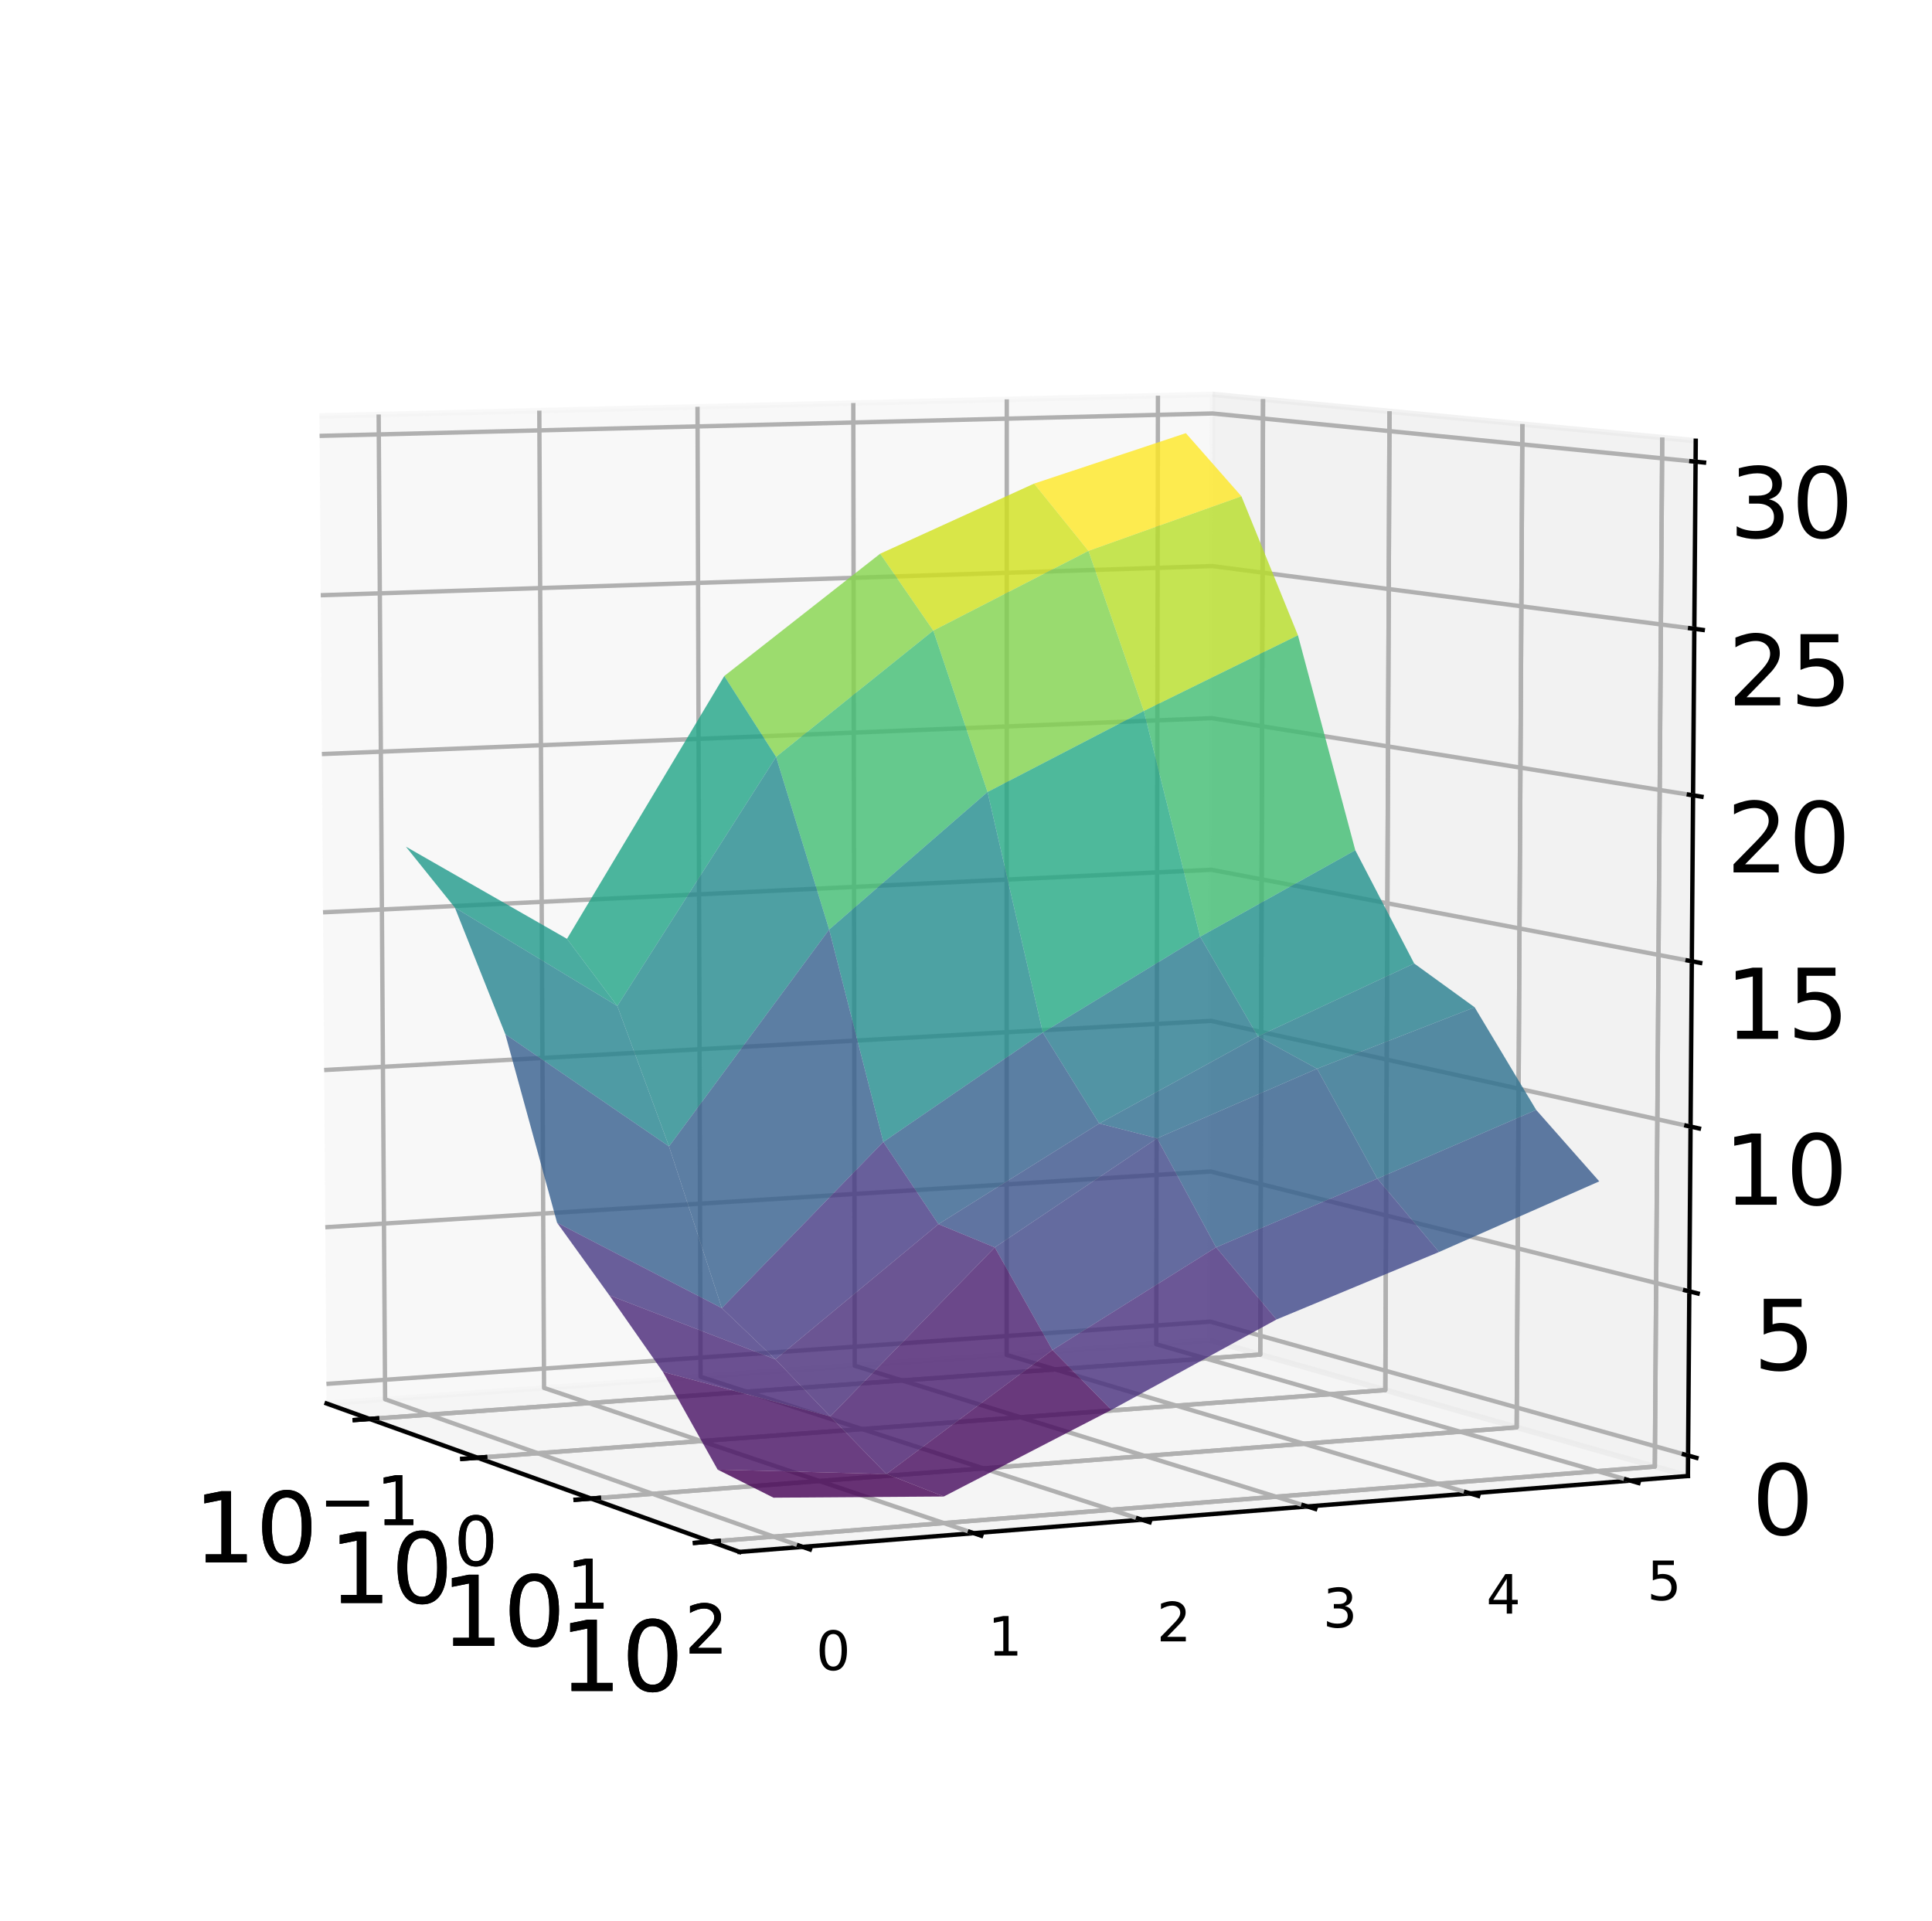 <?xml version="1.0" encoding="utf-8" standalone="no"?>
<!DOCTYPE svg PUBLIC "-//W3C//DTD SVG 1.1//EN"
  "http://www.w3.org/Graphics/SVG/1.1/DTD/svg11.dtd">
<!-- Created with matplotlib (http://matplotlib.org/) -->
<svg height="354pt" version="1.1" viewBox="0 0 356 354" width="356pt" xmlns="http://www.w3.org/2000/svg" xmlns:xlink="http://www.w3.org/1999/xlink">
 <defs>
  <style type="text/css">
*{stroke-linecap:butt;stroke-linejoin:round;}
  </style>
 </defs>
 <g id="figure_1">
  <g id="patch_1">
   <path d="M 0 354.04 
L 356.2 354.04 
L 356.2 0 
L 0 0 
z
" style="fill:#ffffff;"/>
  </g>
  <g id="patch_2">
   <path d="M 10.7 343.34 
L 345.5 343.34 
L 345.5 10.7 
L 10.7 10.7 
z
" style="fill:#ffffff;"/>
  </g>
  <g id="pane3d_1">
   <g id="patch_3">
    <path d="M 60.174 258.631 
L 223.006 247.007 
L 223.419 72.672 
L 58.865 76.647 
" style="fill:#f2f2f2;opacity:0.5;stroke:#f2f2f2;stroke-linejoin:miter;"/>
   </g>
  </g>
  <g id="pane3d_2">
   <g id="patch_4">
    <path d="M 223.006 247.007 
L 311.024 271.998 
L 312.465 81.222 
L 223.419 72.672 
" style="fill:#e6e6e6;opacity:0.5;stroke:#e6e6e6;stroke-linejoin:miter;"/>
   </g>
  </g>
  <g id="pane3d_3">
   <g id="patch_5">
    <path d="M 60.174 258.631 
L 136.268 285.991 
L 311.024 271.998 
L 223.006 247.007 
" style="fill:#ececec;opacity:0.5;stroke:#ececec;stroke-linejoin:miter;"/>
   </g>
  </g>
  <g id="axis3d_1">
   <g id="line2d_1">
    <path d="M 60.174 258.631 
L 136.268 285.991 
" style="fill:none;stroke:#000000;stroke-linecap:square;stroke-width:0.8;"/>
   </g>
   <g id="Line3DCollection_1">
    <path d="M 68.112 261.485 
L 232.221 249.623 
L 232.734 73.567 
" style="fill:none;stroke:#b0b0b0;stroke-width:0.8;"/>
    <path d="M 68.112 261.485 
L 232.221 249.623 
L 232.734 73.567 
" style="fill:none;stroke:#b0b0b0;stroke-width:0.8;"/>
    <path d="M 87.989 268.632 
L 255.265 256.166 
L 256.035 75.804 
" style="fill:none;stroke:#b0b0b0;stroke-width:0.8;"/>
    <path d="M 87.989 268.632 
L 255.265 256.166 
L 256.035 75.804 
" style="fill:none;stroke:#b0b0b0;stroke-width:0.8;"/>
    <path d="M 108.916 276.157 
L 279.471 263.039 
L 280.523 78.155 
" style="fill:none;stroke:#b0b0b0;stroke-width:0.8;"/>
    <path d="M 108.916 276.157 
L 279.471 263.039 
L 280.523 78.155 
" style="fill:none;stroke:#b0b0b0;stroke-width:0.8;"/>
    <path d="M 130.978 284.089 
L 304.929 270.268 
L 306.292 80.629 
" style="fill:none;stroke:#b0b0b0;stroke-width:0.8;"/>
    <path d="M 130.978 284.089 
L 304.929 270.268 
L 306.292 80.629 
" style="fill:none;stroke:#b0b0b0;stroke-width:0.8;"/>
   </g>
   <g id="xtick_1">
    <g id="line2d_2">
     <path d="M 69.483 261.386 
L 65.367 261.683 
" style="fill:none;stroke:#000000;stroke-linecap:square;stroke-width:0.8;"/>
    </g>
    <g id="text_1">
     <!-- $10^{-1}$ -->
     <defs>
      <path d="M 12.406 8.297 
L 28.516 8.297 
L 28.516 63.922 
L 10.984 60.406 
L 10.984 69.391 
L 28.422 72.906 
L 38.281 72.906 
L 38.281 8.297 
L 54.391 8.297 
L 54.391 0 
L 12.406 0 
z
" id="DejaVuSans-31"/>
      <path d="M 31.781 66.406 
Q 24.172 66.406 20.328 58.906 
Q 16.5 51.422 16.5 36.375 
Q 16.5 21.391 20.328 13.891 
Q 24.172 6.391 31.781 6.391 
Q 39.453 6.391 43.281 13.891 
Q 47.125 21.391 47.125 36.375 
Q 47.125 51.422 43.281 58.906 
Q 39.453 66.406 31.781 66.406 
z
M 31.781 74.219 
Q 44.047 74.219 50.516 64.516 
Q 56.984 54.828 56.984 36.375 
Q 56.984 17.969 50.516 8.266 
Q 44.047 -1.422 31.781 -1.422 
Q 19.531 -1.422 13.062 8.266 
Q 6.594 17.969 6.594 36.375 
Q 6.594 54.828 13.062 64.516 
Q 19.531 74.219 31.781 74.219 
z
" id="DejaVuSans-30"/>
      <path d="M 10.594 35.5 
L 73.188 35.5 
L 73.188 27.203 
L 10.594 27.203 
z
" id="DejaVuSans-2212"/>
     </defs>
     <g transform="translate(35.675 288.046)scale(0.18 -0.18)">
      <use transform="translate(0 0.684)" xlink:href="#DejaVuSans-31"/>
      <use transform="translate(63.623 0.684)" xlink:href="#DejaVuSans-30"/>
      <use transform="translate(128.203 38.966)scale(0.7)" xlink:href="#DejaVuSans-2212"/>
      <use transform="translate(186.855 38.966)scale(0.7)" xlink:href="#DejaVuSans-31"/>
     </g>
    </g>
   </g>
   <g id="xtick_2">
    <g id="line2d_3">
     <path d="M 69.483 261.386 
L 65.367 261.683 
" style="fill:none;stroke:#000000;stroke-linecap:square;stroke-width:0.8;"/>
    </g>
    <g id="text_2">
     <!-- $10^{-1}$ -->
     <g transform="translate(35.675 288.046)scale(0.18 -0.18)">
      <use transform="translate(0 0.684)" xlink:href="#DejaVuSans-31"/>
      <use transform="translate(63.623 0.684)" xlink:href="#DejaVuSans-30"/>
      <use transform="translate(128.203 38.966)scale(0.7)" xlink:href="#DejaVuSans-2212"/>
      <use transform="translate(186.855 38.966)scale(0.7)" xlink:href="#DejaVuSans-31"/>
     </g>
    </g>
   </g>
   <g id="xtick_3">
    <g id="line2d_4">
     <path d="M 89.388 268.528 
L 85.188 268.841 
" style="fill:none;stroke:#000000;stroke-linecap:square;stroke-width:0.8;"/>
    </g>
    <g id="text_3">
     <!-- $10^{0}$ -->
     <g transform="translate(60.618 295.541)scale(0.18 -0.18)">
      <use transform="translate(0 0.766)" xlink:href="#DejaVuSans-31"/>
      <use transform="translate(63.623 0.766)" xlink:href="#DejaVuSans-30"/>
      <use transform="translate(128.203 39.047)scale(0.7)" xlink:href="#DejaVuSans-30"/>
     </g>
    </g>
   </g>
   <g id="xtick_4">
    <g id="line2d_5">
     <path d="M 89.388 268.528 
L 85.188 268.841 
" style="fill:none;stroke:#000000;stroke-linecap:square;stroke-width:0.8;"/>
    </g>
    <g id="text_4">
     <!-- $10^{0}$ -->
     <g transform="translate(60.618 295.541)scale(0.18 -0.18)">
      <use transform="translate(0 0.766)" xlink:href="#DejaVuSans-31"/>
      <use transform="translate(63.623 0.766)" xlink:href="#DejaVuSans-30"/>
      <use transform="translate(128.203 39.047)scale(0.7)" xlink:href="#DejaVuSans-30"/>
     </g>
    </g>
   </g>
   <g id="xtick_5">
    <g id="line2d_6">
     <path d="M 110.344 276.047 
L 106.057 276.376 
" style="fill:none;stroke:#000000;stroke-linecap:square;stroke-width:0.8;"/>
    </g>
    <g id="text_5">
     <!-- $10^{1}$ -->
     <g transform="translate(81.289 303.434)scale(0.18 -0.18)">
      <use transform="translate(0 0.684)" xlink:href="#DejaVuSans-31"/>
      <use transform="translate(63.623 0.684)" xlink:href="#DejaVuSans-30"/>
      <use transform="translate(128.203 38.966)scale(0.7)" xlink:href="#DejaVuSans-31"/>
     </g>
    </g>
   </g>
   <g id="xtick_6">
    <g id="line2d_7">
     <path d="M 110.344 276.047 
L 106.057 276.376 
" style="fill:none;stroke:#000000;stroke-linecap:square;stroke-width:0.8;"/>
    </g>
    <g id="text_6">
     <!-- $10^{1}$ -->
     <g transform="translate(81.289 303.434)scale(0.18 -0.18)">
      <use transform="translate(0 0.684)" xlink:href="#DejaVuSans-31"/>
      <use transform="translate(63.623 0.684)" xlink:href="#DejaVuSans-30"/>
      <use transform="translate(128.203 38.966)scale(0.7)" xlink:href="#DejaVuSans-31"/>
     </g>
    </g>
   </g>
   <g id="xtick_7">
    <g id="line2d_8">
     <path d="M 132.436 283.973 
L 128.058 284.321 
" style="fill:none;stroke:#000000;stroke-linecap:square;stroke-width:0.8;"/>
    </g>
    <g id="text_7">
     <!-- $10^{2}$ -->
     <defs>
      <path d="M 19.188 8.297 
L 53.609 8.297 
L 53.609 0 
L 7.328 0 
L 7.328 8.297 
Q 12.938 14.109 22.625 23.891 
Q 32.328 33.688 34.812 36.531 
Q 39.547 41.844 41.422 45.531 
Q 43.312 49.219 43.312 52.781 
Q 43.312 58.594 39.234 62.25 
Q 35.156 65.922 28.609 65.922 
Q 23.969 65.922 18.812 64.312 
Q 13.672 62.703 7.812 59.422 
L 7.812 69.391 
Q 13.766 71.781 18.938 73 
Q 24.125 74.219 28.422 74.219 
Q 39.75 74.219 46.484 68.547 
Q 53.219 62.891 53.219 53.422 
Q 53.219 48.922 51.531 44.891 
Q 49.859 40.875 45.406 35.406 
Q 44.188 33.984 37.641 27.219 
Q 31.109 20.453 19.188 8.297 
z
" id="DejaVuSans-32"/>
     </defs>
     <g transform="translate(103.084 311.755)scale(0.18 -0.18)">
      <use transform="translate(0 0.766)" xlink:href="#DejaVuSans-31"/>
      <use transform="translate(63.623 0.766)" xlink:href="#DejaVuSans-30"/>
      <use transform="translate(128.203 39.047)scale(0.7)" xlink:href="#DejaVuSans-32"/>
     </g>
    </g>
   </g>
   <g id="xtick_8">
    <g id="line2d_9">
     <path d="M 132.436 283.973 
L 128.058 284.321 
" style="fill:none;stroke:#000000;stroke-linecap:square;stroke-width:0.8;"/>
    </g>
    <g id="text_8">
     <!-- $10^{2}$ -->
     <g transform="translate(103.084 311.755)scale(0.18 -0.18)">
      <use transform="translate(0 0.766)" xlink:href="#DejaVuSans-31"/>
      <use transform="translate(63.623 0.766)" xlink:href="#DejaVuSans-30"/>
      <use transform="translate(128.203 39.047)scale(0.7)" xlink:href="#DejaVuSans-32"/>
     </g>
    </g>
   </g>
  </g>
  <g id="axis3d_2">
   <g id="line2d_10">
    <path d="M 311.024 271.998 
L 136.268 285.991 
" style="fill:none;stroke:#000000;stroke-linecap:square;stroke-width:0.8;"/>
   </g>
   <g id="Line3DCollection_2">
    <path d="M 69.773 76.383 
L 70.963 257.861 
L 147.892 285.06 
" style="fill:none;stroke:#b0b0b0;stroke-width:0.8;"/>
    <path d="M 99.376 75.668 
L 100.248 255.77 
L 179.412 282.537 
" style="fill:none;stroke:#b0b0b0;stroke-width:0.8;"/>
    <path d="M 128.527 74.964 
L 129.089 253.711 
L 210.409 280.055 
" style="fill:none;stroke:#b0b0b0;stroke-width:0.8;"/>
    <path d="M 157.236 74.271 
L 157.498 251.683 
L 240.895 277.614 
" style="fill:none;stroke:#b0b0b0;stroke-width:0.8;"/>
    <path d="M 185.513 73.588 
L 185.483 249.685 
L 270.884 275.212 
" style="fill:none;stroke:#b0b0b0;stroke-width:0.8;"/>
    <path d="M 213.367 72.915 
L 213.055 247.717 
L 300.387 272.85 
" style="fill:none;stroke:#b0b0b0;stroke-width:0.8;"/>
   </g>
   <g id="xtick_9">
    <g id="line2d_11">
     <path d="M 147.216 284.821 
L 149.247 285.539 
" style="fill:none;stroke:#000000;stroke-linecap:square;stroke-width:0.8;"/>
    </g>
    <g id="text_9">
     <!-- 0 -->
     <g transform="translate(150.365 307.762)scale(0.1 -0.1)">
      <use xlink:href="#DejaVuSans-30"/>
     </g>
    </g>
   </g>
   <g id="xtick_10">
    <g id="line2d_12">
     <path d="M 178.717 282.302 
L 180.806 283.008 
" style="fill:none;stroke:#000000;stroke-linecap:square;stroke-width:0.8;"/>
    </g>
    <g id="text_10">
     <!-- 1 -->
     <g transform="translate(182.02 305.096)scale(0.1 -0.1)">
      <use xlink:href="#DejaVuSans-31"/>
     </g>
    </g>
   </g>
   <g id="xtick_11">
    <g id="line2d_13">
     <path d="M 209.696 279.824 
L 211.839 280.518 
" style="fill:none;stroke:#000000;stroke-linecap:square;stroke-width:0.8;"/>
    </g>
    <g id="text_11">
     <!-- 2 -->
     <g transform="translate(213.146 302.475)scale(0.1 -0.1)">
      <use xlink:href="#DejaVuSans-32"/>
     </g>
    </g>
   </g>
   <g id="xtick_12">
    <g id="line2d_14">
     <path d="M 240.164 277.386 
L 242.361 278.069 
" style="fill:none;stroke:#000000;stroke-linecap:square;stroke-width:0.8;"/>
    </g>
    <g id="text_12">
     <!-- 3 -->
     <defs>
      <path d="M 40.578 39.312 
Q 47.656 37.797 51.625 33 
Q 55.609 28.219 55.609 21.188 
Q 55.609 10.406 48.188 4.484 
Q 40.766 -1.422 27.094 -1.422 
Q 22.516 -1.422 17.656 -0.516 
Q 12.797 0.391 7.625 2.203 
L 7.625 11.719 
Q 11.719 9.328 16.594 8.109 
Q 21.484 6.891 26.812 6.891 
Q 36.078 6.891 40.938 10.547 
Q 45.797 14.203 45.797 21.188 
Q 45.797 27.641 41.281 31.266 
Q 36.766 34.906 28.719 34.906 
L 20.219 34.906 
L 20.219 43.016 
L 29.109 43.016 
Q 36.375 43.016 40.234 45.922 
Q 44.094 48.828 44.094 54.297 
Q 44.094 59.906 40.109 62.906 
Q 36.141 65.922 28.719 65.922 
Q 24.656 65.922 20.016 65.031 
Q 15.375 64.156 9.812 62.312 
L 9.812 71.094 
Q 15.438 72.656 20.344 73.438 
Q 25.25 74.219 29.594 74.219 
Q 40.828 74.219 47.359 69.109 
Q 53.906 64.016 53.906 55.328 
Q 53.906 49.266 50.438 45.094 
Q 46.969 40.922 40.578 39.312 
z
" id="DejaVuSans-33"/>
     </defs>
     <g transform="translate(243.756 299.898)scale(0.1 -0.1)">
      <use xlink:href="#DejaVuSans-33"/>
     </g>
    </g>
   </g>
   <g id="xtick_13">
    <g id="line2d_15">
     <path d="M 270.136 274.989 
L 272.384 275.661 
" style="fill:none;stroke:#000000;stroke-linecap:square;stroke-width:0.8;"/>
    </g>
    <g id="text_13">
     <!-- 4 -->
     <defs>
      <path d="M 37.797 64.312 
L 12.891 25.391 
L 37.797 25.391 
z
M 35.203 72.906 
L 47.609 72.906 
L 47.609 25.391 
L 58.016 25.391 
L 58.016 17.188 
L 47.609 17.188 
L 47.609 0 
L 37.797 0 
L 37.797 17.188 
L 4.891 17.188 
L 4.891 26.703 
z
" id="DejaVuSans-34"/>
     </defs>
     <g transform="translate(273.864 297.362)scale(0.1 -0.1)">
      <use xlink:href="#DejaVuSans-34"/>
     </g>
    </g>
   </g>
   <g id="xtick_14">
    <g id="line2d_16">
     <path d="M 299.622 272.63 
L 301.919 273.291 
" style="fill:none;stroke:#000000;stroke-linecap:square;stroke-width:0.8;"/>
    </g>
    <g id="text_14">
     <!-- 5 -->
     <defs>
      <path d="M 10.797 72.906 
L 49.516 72.906 
L 49.516 64.594 
L 19.828 64.594 
L 19.828 46.734 
Q 21.969 47.469 24.109 47.828 
Q 26.266 48.188 28.422 48.188 
Q 40.625 48.188 47.75 41.5 
Q 54.891 34.812 54.891 23.391 
Q 54.891 11.625 47.562 5.094 
Q 40.234 -1.422 26.906 -1.422 
Q 22.312 -1.422 17.547 -0.641 
Q 12.797 0.141 7.719 1.703 
L 7.719 11.625 
Q 12.109 9.234 16.797 8.062 
Q 21.484 6.891 26.703 6.891 
Q 35.156 6.891 40.078 11.328 
Q 45.016 15.766 45.016 23.391 
Q 45.016 31 40.078 35.438 
Q 35.156 39.891 26.703 39.891 
Q 22.75 39.891 18.812 39.016 
Q 14.891 38.141 10.797 36.281 
z
" id="DejaVuSans-35"/>
     </defs>
     <g transform="translate(303.482 294.868)scale(0.1 -0.1)">
      <use xlink:href="#DejaVuSans-35"/>
     </g>
    </g>
   </g>
  </g>
  <g id="axis3d_3">
   <g id="line2d_17">
    <path d="M 311.024 271.998 
L 312.465 81.222 
" style="fill:none;stroke:#000000;stroke-linecap:square;stroke-width:0.8;"/>
   </g>
   <g id="Line3DCollection_3">
    <path d="M 311.053 268.224 
L 223.014 243.555 
L 60.149 255.029 
" style="fill:none;stroke:#b0b0b0;stroke-width:0.8;"/>
    <path d="M 311.281 237.972 
L 223.079 215.888 
L 59.941 226.159 
" style="fill:none;stroke:#b0b0b0;stroke-width:0.8;"/>
    <path d="M 311.51 207.611 
L 223.145 188.131 
L 59.732 197.19 
" style="fill:none;stroke:#b0b0b0;stroke-width:0.8;"/>
    <path d="M 311.74 177.142 
L 223.211 160.283 
L 59.523 168.123 
" style="fill:none;stroke:#b0b0b0;stroke-width:0.8;"/>
    <path d="M 311.971 146.564 
L 223.277 132.345 
L 59.313 138.956 
" style="fill:none;stroke:#b0b0b0;stroke-width:0.8;"/>
    <path d="M 312.203 115.877 
L 223.344 104.315 
L 59.103 109.691 
" style="fill:none;stroke:#b0b0b0;stroke-width:0.8;"/>
    <path d="M 312.435 85.079 
L 223.411 76.194 
L 58.892 80.325 
" style="fill:none;stroke:#b0b0b0;stroke-width:0.8;"/>
   </g>
   <g id="xtick_15">
    <g id="line2d_18">
     <path d="M 310.282 268.008 
L 312.597 268.657 
" style="fill:none;stroke:#000000;stroke-linecap:square;stroke-width:0.8;"/>
    </g>
    <g id="text_15">
     <!-- 0 -->
     <g transform="translate(322.79 282.82)scale(0.18 -0.18)">
      <use xlink:href="#DejaVuSans-30"/>
     </g>
    </g>
   </g>
   <g id="xtick_16">
    <g id="line2d_19">
     <path d="M 310.509 237.778 
L 312.829 238.359 
" style="fill:none;stroke:#000000;stroke-linecap:square;stroke-width:0.8;"/>
    </g>
    <g id="text_16">
     <!-- 5 -->
     <g transform="translate(323.051 252.471)scale(0.18 -0.18)">
      <use xlink:href="#DejaVuSans-35"/>
     </g>
    </g>
   </g>
   <g id="xtick_17">
    <g id="line2d_20">
     <path d="M 310.737 207.44 
L 313.061 207.953 
" style="fill:none;stroke:#000000;stroke-linecap:square;stroke-width:0.8;"/>
    </g>
    <g id="text_17">
     <!-- 10 -->
     <g transform="translate(317.586 222.014)scale(0.18 -0.18)">
      <use xlink:href="#DejaVuSans-31"/>
      <use x="63.623" xlink:href="#DejaVuSans-30"/>
     </g>
    </g>
   </g>
   <g id="xtick_18">
    <g id="line2d_21">
     <path d="M 310.965 176.994 
L 313.294 177.438 
" style="fill:none;stroke:#000000;stroke-linecap:square;stroke-width:0.8;"/>
    </g>
    <g id="text_18">
     <!-- 15 -->
     <g transform="translate(317.848 191.447)scale(0.18 -0.18)">
      <use xlink:href="#DejaVuSans-31"/>
      <use x="63.623" xlink:href="#DejaVuSans-35"/>
     </g>
    </g>
   </g>
   <g id="xtick_19">
    <g id="line2d_22">
     <path d="M 311.195 146.44 
L 313.528 146.814 
" style="fill:none;stroke:#000000;stroke-linecap:square;stroke-width:0.8;"/>
    </g>
    <g id="text_19">
     <!-- 20 -->
     <g transform="translate(318.111 160.771)scale(0.18 -0.18)">
      <use xlink:href="#DejaVuSans-32"/>
      <use x="63.623" xlink:href="#DejaVuSans-30"/>
     </g>
    </g>
   </g>
   <g id="xtick_20">
    <g id="line2d_23">
     <path d="M 311.425 115.775 
L 313.763 116.08 
" style="fill:none;stroke:#000000;stroke-linecap:square;stroke-width:0.8;"/>
    </g>
    <g id="text_20">
     <!-- 25 -->
     <g transform="translate(318.375 129.985)scale(0.18 -0.18)">
      <use xlink:href="#DejaVuSans-32"/>
      <use x="63.623" xlink:href="#DejaVuSans-35"/>
     </g>
    </g>
   </g>
   <g id="xtick_21">
    <g id="line2d_24">
     <path d="M 311.656 85.001 
L 313.999 85.235 
" style="fill:none;stroke:#000000;stroke-linecap:square;stroke-width:0.8;"/>
    </g>
    <g id="text_21">
     <!-- 30 -->
     <g transform="translate(318.64 99.087)scale(0.18 -0.18)">
      <use xlink:href="#DejaVuSans-33"/>
      <use x="63.623" xlink:href="#DejaVuSans-30"/>
     </g>
    </g>
   </g>
  </g>
  <g id="axes_1">
   <g id="Poly3DCollection_1">
    <path clip-path="url(#p1965211bd4)" d="M 190.545 89.122 
L 218.511 79.825 
L 228.753 91.458 
L 200.563 101.522 
L 190.545 89.122 
z
" style="fill:#fde725;fill-opacity:0.8;"/>
    <path clip-path="url(#p1965211bd4)" d="M 162.185 102.037 
L 190.545 89.122 
L 200.563 101.522 
L 171.973 116.209 
L 162.185 102.037 
z
" style="fill:#d0e11c;fill-opacity:0.8;"/>
    <path clip-path="url(#p1965211bd4)" d="M 200.563 101.522 
L 228.753 91.458 
L 239.166 117.069 
L 210.767 131.021 
L 200.563 101.522 
z
" style="fill:#b8de29;fill-opacity:0.8;"/>
    <path clip-path="url(#p1965211bd4)" d="M 133.457 124.578 
L 162.185 102.037 
L 171.973 116.209 
L 143.005 139.479 
L 133.457 124.578 
z
" style="fill:#84d44b;fill-opacity:0.8;"/>
    <path clip-path="url(#p1965211bd4)" d="M 171.973 116.209 
L 200.563 101.522 
L 210.767 131.021 
L 181.97 145.953 
L 171.973 116.209 
z
" style="fill:#81d34d;fill-opacity:0.8;"/>
    <path clip-path="url(#p1965211bd4)" d="M 104.476 173.013 
L 133.457 124.578 
L 143.005 139.479 
L 113.751 185.384 
L 104.476 173.013 
z
" style="fill:#20a486;fill-opacity:0.8;"/>
    <path clip-path="url(#p1965211bd4)" d="M 210.767 131.021 
L 239.166 117.069 
L 249.733 156.683 
L 221.145 172.613 
L 210.767 131.021 
z
" style="fill:#40bd72;fill-opacity:0.8;"/>
    <path clip-path="url(#p1965211bd4)" d="M 143.005 139.479 
L 171.973 116.209 
L 181.97 145.953 
L 152.786 171.301 
L 143.005 139.479 
z
" style="fill:#40bd72;fill-opacity:0.8;"/>
    <path clip-path="url(#p1965211bd4)" d="M 74.792 156.025 
L 104.476 173.013 
L 113.751 185.384 
L 83.82 167.264 
L 74.792 156.025 
z
" style="fill:#1f998a;fill-opacity:0.8;"/>
    <path clip-path="url(#p1965211bd4)" d="M 181.97 145.953 
L 210.767 131.021 
L 221.145 172.613 
L 192.156 190.29 
L 181.97 145.953 
z
" style="fill:#23a983;fill-opacity:0.8;"/>
    <path clip-path="url(#p1965211bd4)" d="M 221.145 172.613 
L 249.733 156.683 
L 260.583 177.551 
L 231.781 190.991 
L 221.145 172.613 
z
" style="fill:#21918c;fill-opacity:0.8;"/>
    <path clip-path="url(#p1965211bd4)" d="M 113.751 185.384 
L 143.005 139.479 
L 152.786 171.301 
L 123.275 211.258 
L 113.751 185.384 
z
" style="fill:#238a8d;fill-opacity:0.8;"/>
    <path clip-path="url(#p1965211bd4)" d="M 152.786 171.301 
L 181.97 145.953 
L 192.156 190.29 
L 162.767 210.439 
L 152.786 171.301 
z
" style="fill:#228c8d;fill-opacity:0.8;"/>
    <path clip-path="url(#p1965211bd4)" d="M 192.156 190.29 
L 221.145 172.613 
L 231.781 190.991 
L 202.56 207.04 
L 192.156 190.29 
z
" style="fill:#297b8e;fill-opacity:0.8;"/>
    <path clip-path="url(#p1965211bd4)" d="M 83.82 167.264 
L 113.751 185.384 
L 123.275 211.258 
L 93.111 190.589 
L 83.82 167.264 
z
" style="fill:#25838e;fill-opacity:0.8;"/>
    <path clip-path="url(#p1965211bd4)" d="M 123.275 211.258 
L 152.786 171.301 
L 162.767 210.439 
L 133.005 241.058 
L 123.275 211.258 
z
" style="fill:#355f8d;fill-opacity:0.8;"/>
    <path clip-path="url(#p1965211bd4)" d="M 231.781 190.991 
L 260.583 177.551 
L 271.729 185.626 
L 242.69 196.941 
L 231.781 190.991 
z
" style="fill:#277f8e;fill-opacity:0.8;"/>
    <path clip-path="url(#p1965211bd4)" d="M 162.767 210.439 
L 192.156 190.29 
L 202.56 207.04 
L 172.923 225.584 
L 162.767 210.439 
z
" style="fill:#34618d;fill-opacity:0.8;"/>
    <path clip-path="url(#p1965211bd4)" d="M 202.56 207.04 
L 231.781 190.991 
L 242.69 196.941 
L 213.216 209.765 
L 202.56 207.04 
z
" style="fill:#2e6d8e;fill-opacity:0.8;"/>
    <path clip-path="url(#p1965211bd4)" d="M 93.111 190.589 
L 123.275 211.258 
L 133.005 241.058 
L 102.649 225.33 
L 93.111 190.589 
z
" style="fill:#355e8d;fill-opacity:0.8;"/>
    <path clip-path="url(#p1965211bd4)" d="M 133.005 241.058 
L 162.767 210.439 
L 172.923 225.584 
L 142.882 250.506 
L 133.005 241.058 
z
" style="fill:#443983;fill-opacity:0.8;"/>
    <path clip-path="url(#p1965211bd4)" d="M 242.69 196.941 
L 271.729 185.626 
L 283.065 204.537 
L 253.793 217.203 
L 242.69 196.941 
z
" style="fill:#2d718e;fill-opacity:0.8;"/>
    <path clip-path="url(#p1965211bd4)" d="M 172.923 225.584 
L 202.56 207.04 
L 213.216 209.765 
L 183.304 229.869 
L 172.923 225.584 
z
" style="fill:#3a538b;fill-opacity:0.8;"/>
    <path clip-path="url(#p1965211bd4)" d="M 102.649 225.33 
L 133.005 241.058 
L 142.882 250.506 
L 112.285 238.706 
L 102.649 225.33 
z
" style="fill:#453882;fill-opacity:0.8;"/>
    <path clip-path="url(#p1965211bd4)" d="M 213.216 209.765 
L 242.69 196.941 
L 253.793 217.203 
L 224.083 229.854 
L 213.216 209.765 
z
" style="fill:#34608d;fill-opacity:0.8;"/>
    <path clip-path="url(#p1965211bd4)" d="M 142.882 250.506 
L 172.923 225.584 
L 183.304 229.869 
L 152.989 261.018 
L 142.882 250.506 
z
" style="fill:#472c7a;fill-opacity:0.8;"/>
    <path clip-path="url(#p1965211bd4)" d="M 253.793 217.203 
L 283.065 204.537 
L 294.688 217.704 
L 265.171 230.719 
L 253.793 217.203 
z
" style="fill:#375a8c;fill-opacity:0.8;"/>
    <path clip-path="url(#p1965211bd4)" d="M 183.304 229.869 
L 213.216 209.765 
L 224.083 229.854 
L 193.923 248.782 
L 183.304 229.869 
z
" style="fill:#3f4788;fill-opacity:0.8;"/>
    <path clip-path="url(#p1965211bd4)" d="M 112.285 238.706 
L 142.882 250.506 
L 152.989 261.018 
L 122.141 252.812 
L 112.285 238.706 
z
" style="fill:#482677;fill-opacity:0.8;"/>
    <path clip-path="url(#p1965211bd4)" d="M 224.083 229.854 
L 253.793 217.203 
L 265.171 230.719 
L 235.212 243.163 
L 224.083 229.854 
z
" style="fill:#3f4889;fill-opacity:0.8;"/>
    <path clip-path="url(#p1965211bd4)" d="M 152.989 261.018 
L 183.304 229.869 
L 193.923 248.782 
L 163.33 271.637 
L 152.989 261.018 
z
" style="fill:#481c6e;fill-opacity:0.8;"/>
    <path clip-path="url(#p1965211bd4)" d="M 193.923 248.782 
L 224.083 229.854 
L 235.212 243.163 
L 204.789 259.821 
L 193.923 248.782 
z
" style="fill:#472f7d;fill-opacity:0.8;"/>
    <path clip-path="url(#p1965211bd4)" d="M 122.141 252.812 
L 152.989 261.018 
L 163.33 271.637 
L 132.235 270.822 
L 122.141 252.812 
z
" style="fill:#471164;fill-opacity:0.8;"/>
    <path clip-path="url(#p1965211bd4)" d="M 163.33 271.637 
L 193.923 248.782 
L 204.789 259.821 
L 173.911 275.78 
L 163.33 271.637 
z
" style="fill:#460b5e;fill-opacity:0.8;"/>
    <path clip-path="url(#p1965211bd4)" d="M 132.235 270.822 
L 163.33 271.637 
L 173.911 275.78 
L 142.528 275.997 
L 132.235 270.822 
z
" style="fill:#440154;fill-opacity:0.8;"/>
   </g>
  </g>
 </g>
 <defs>
  <clipPath id="p1965211bd4">
   <rect height="332.64" width="334.8" x="10.7" y="10.7"/>
  </clipPath>
 </defs>
</svg>
